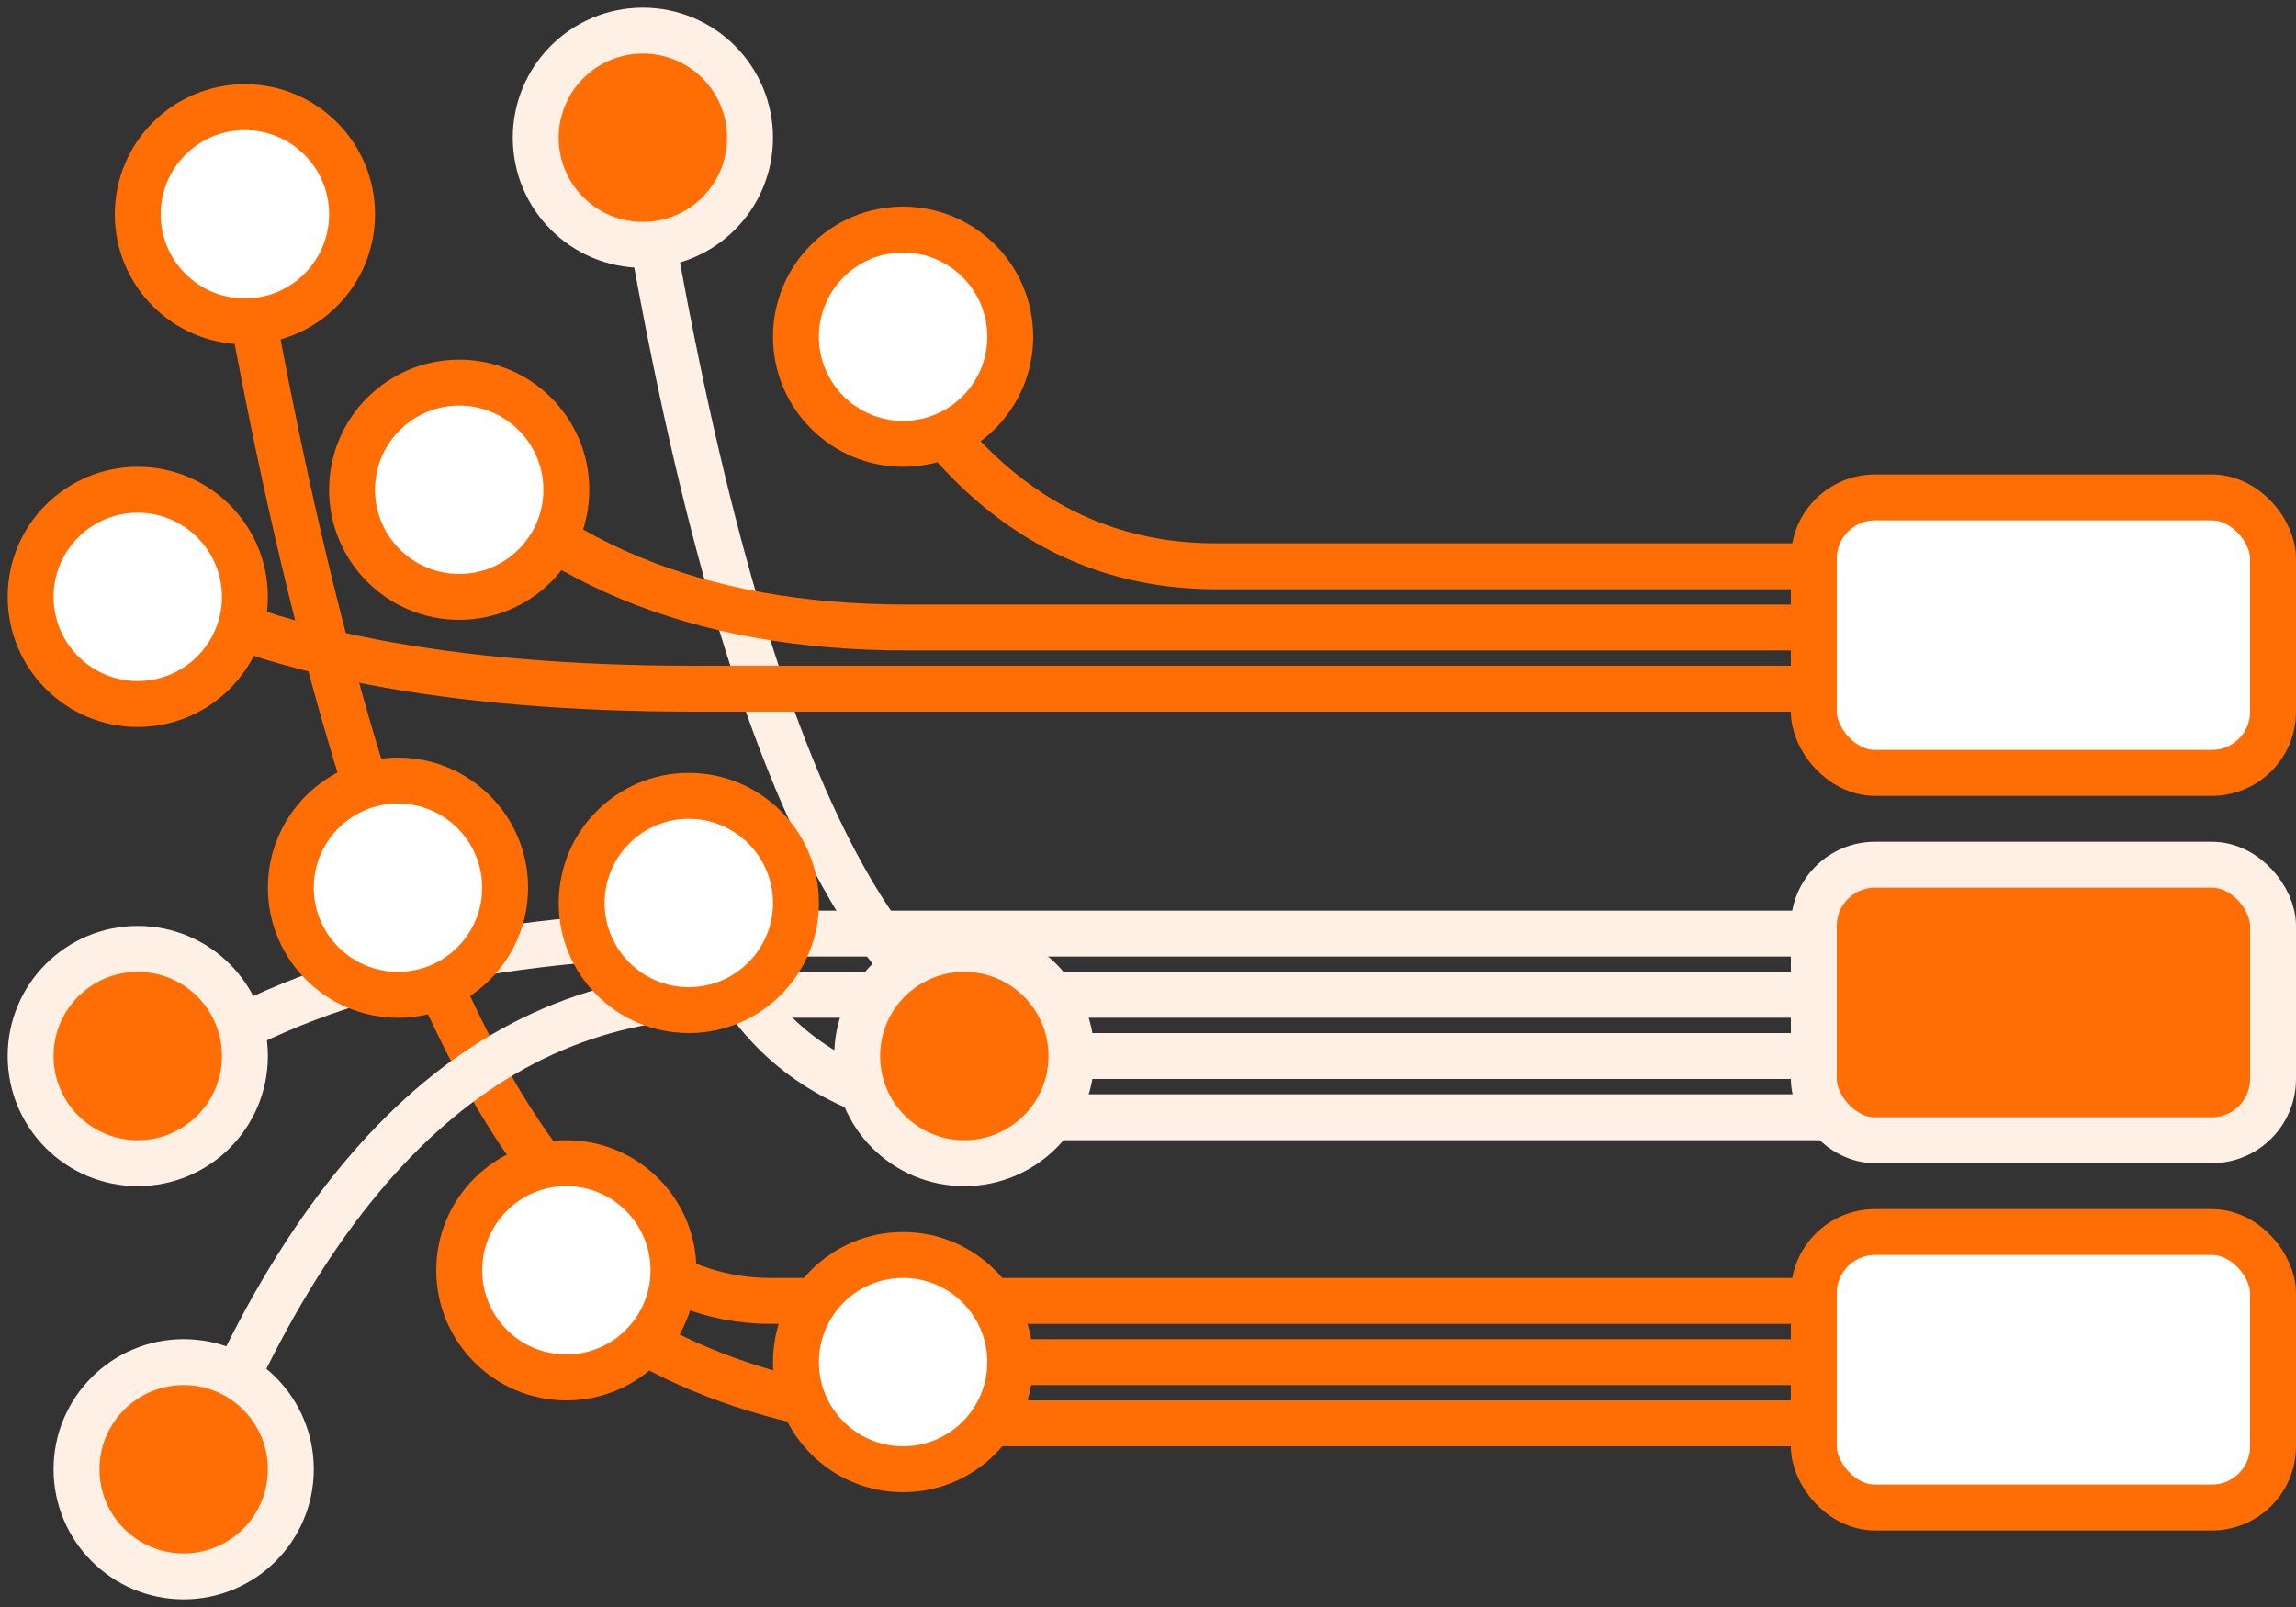 <?xml version="1.0" encoding="UTF-8"?>
<svg width="150px" height="105px" viewBox="0 0 150 105" version="1.1" xmlns="http://www.w3.org/2000/svg" xmlns:xlink="http://www.w3.org/1999/xlink">
    <rect x="0" y="0" width="150" height="105" fill="#333333" stroke="none"/>
    <!-- Generator: Sketch 54 (76480) - https://sketchapp.com -->
    <title>Group 2</title>
    <desc>Created with Sketch.</desc>
    <g id="Page-1" stroke="none" stroke-width="1" fill="none" fill-rule="evenodd">
        <g id="Platform" transform="translate(-106, -1122)" stroke-width="3">
            <g id="Group-2" transform="translate(108, 1124)">
                <path d="M13,10 C21.029,58.667 32.799,83 48.31,83 C55.47,83 66.913,83 82.638,83 L143,83" id="Line-8" stroke="#FF6D04" stroke-linecap="square"></path>
                <path d="M40,10 C46.361,48 55.687,67 67.977,67 C73.649,67 82.715,67 95.175,67 L143,67" id="Line-8-Copy" stroke="#FFF0E5" stroke-linecap="square"></path>
                <path d="M43,53 C44.736,65 52.008,71 64.816,71 C70.727,71 80.176,71 93.16,71 L143,71" id="Line-8-Copy-9" stroke="#FFF0E5" stroke-linecap="square"></path>
                <path d="M53,15 C58.559,28.333 66.707,35 77.446,35 C82.402,35 90.324,35 101.211,35 L143,35" id="Line-8-Copy-8" stroke="#FF6D04" stroke-linecap="square"></path>
                <path d="M9,63 C17.276,87 29.408,99 45.397,99 C52.777,99 64.571,99 80.781,99 L143,99" id="Line-8-Copy-4" stroke="#FFF0E5" stroke-linecap="square" transform="translate(76, 81) scale(1, -1) translate(-76, -81) "></path>
                <path d="M35,82 C41.67,88 51.448,91 64.335,91 C70.283,91 79.789,91 92.853,91 L143,91" id="Line-8-Copy-5" stroke="#FF6D04" stroke-linecap="square"></path>
                <path d="M57,87 C60.166,87 67.092,87 77.776,87 C80.091,87 83.057,87 86.672,87 C89.396,87 94.313,87 101.422,87 L143,87" id="Line-8-Copy-6" stroke="#FF6D04" stroke-linecap="square" transform="translate(100, 87) scale(1, -1) translate(-100, -87) "></path>
                <path d="M9,59 C17.4,65 29.713,68 45.94,68 C53.43,68 65.401,68 81.852,68 L145,68" id="Line-8-Copy-7" stroke="#FFF0E5" stroke-linecap="square" transform="translate(77, 63.5) scale(1, -1) translate(-77, -63.5) "></path>
                <path d="M7,36 C15.276,40.667 27.408,43 43.397,43 C50.777,43 62.571,43 78.781,43 L141,43" id="Line-8-Copy-3" stroke="#FF6D04" stroke-linecap="square"></path>
                <path d="M26,26 C33.103,34.667 43.515,39 57.236,39 C63.57,39 73.692,39 87.603,39 L141,39" id="Line-8-Copy-2" stroke="#FF6D04" stroke-linecap="square"></path>
                <circle id="Oval" stroke="#FF6D04" fill="#FFFFFF" cx="14" cy="12" r="7"></circle>
                <circle id="Oval-Copy-3" stroke="#FF6D04" fill="#FFFFFF" cx="28" cy="30" r="7"></circle>
                <circle id="Oval-Copy-4" stroke="#FF6D04" fill="#FFFFFF" cx="7" cy="37" r="7"></circle>
                <circle id="Oval-Copy-5" stroke="#FF6D04" fill="#FFFFFF" cx="24" cy="56" r="7"></circle>
                <circle id="Oval-Copy-6" stroke="#FFF0E5" fill="#FF6D04" cx="40" cy="7" r="7"></circle>
                <circle id="Oval-Copy-7" stroke="#FF6D04" fill="#FFFFFF" cx="57" cy="20" r="7"></circle>
                <circle id="Oval-Copy-8" stroke="#FF6D04" fill="#FFFFFF" cx="43" cy="57" r="7"></circle>
                <circle id="Oval-Copy-9" stroke="#FFF0E5" fill="#FF6D04" cx="7" cy="67" r="7"></circle>
                <circle id="Oval-Copy-10" stroke="#FF6D04" fill="#FFFFFF" cx="35" cy="81" r="7"></circle>
                <circle id="Oval-Copy-11" stroke="#FFF0E5" fill="#FF6D04" cx="61" cy="67" r="7"></circle>
                <circle id="Oval-Copy-12" stroke="#FF6D04" fill="#FFFFFF" cx="57" cy="87" r="7"></circle>
                <circle id="Oval-Copy-13" stroke="#FFF0E5" fill="#FF6D04" cx="10" cy="94" r="7"></circle>
                <g id="Group-5" transform="translate(115, 29)">
                    <rect id="Rectangle-Copy-120" stroke="#FFF0E5" fill="#FF6D04" x="1.5" y="25.5" width="30" height="18" rx="4"></rect>
                    <rect id="Rectangle-Copy-121" stroke="#FF6D04" fill="#FFFFFF" x="1.5" y="1.5" width="30" height="18" rx="4"></rect>
                    <rect id="Rectangle-Copy-122" stroke="#FF6D04" fill="#FFFFFF" x="1.5" y="49.5" width="30" height="18" rx="4"></rect>
                </g>
            </g>
        </g>
    </g>
</svg>